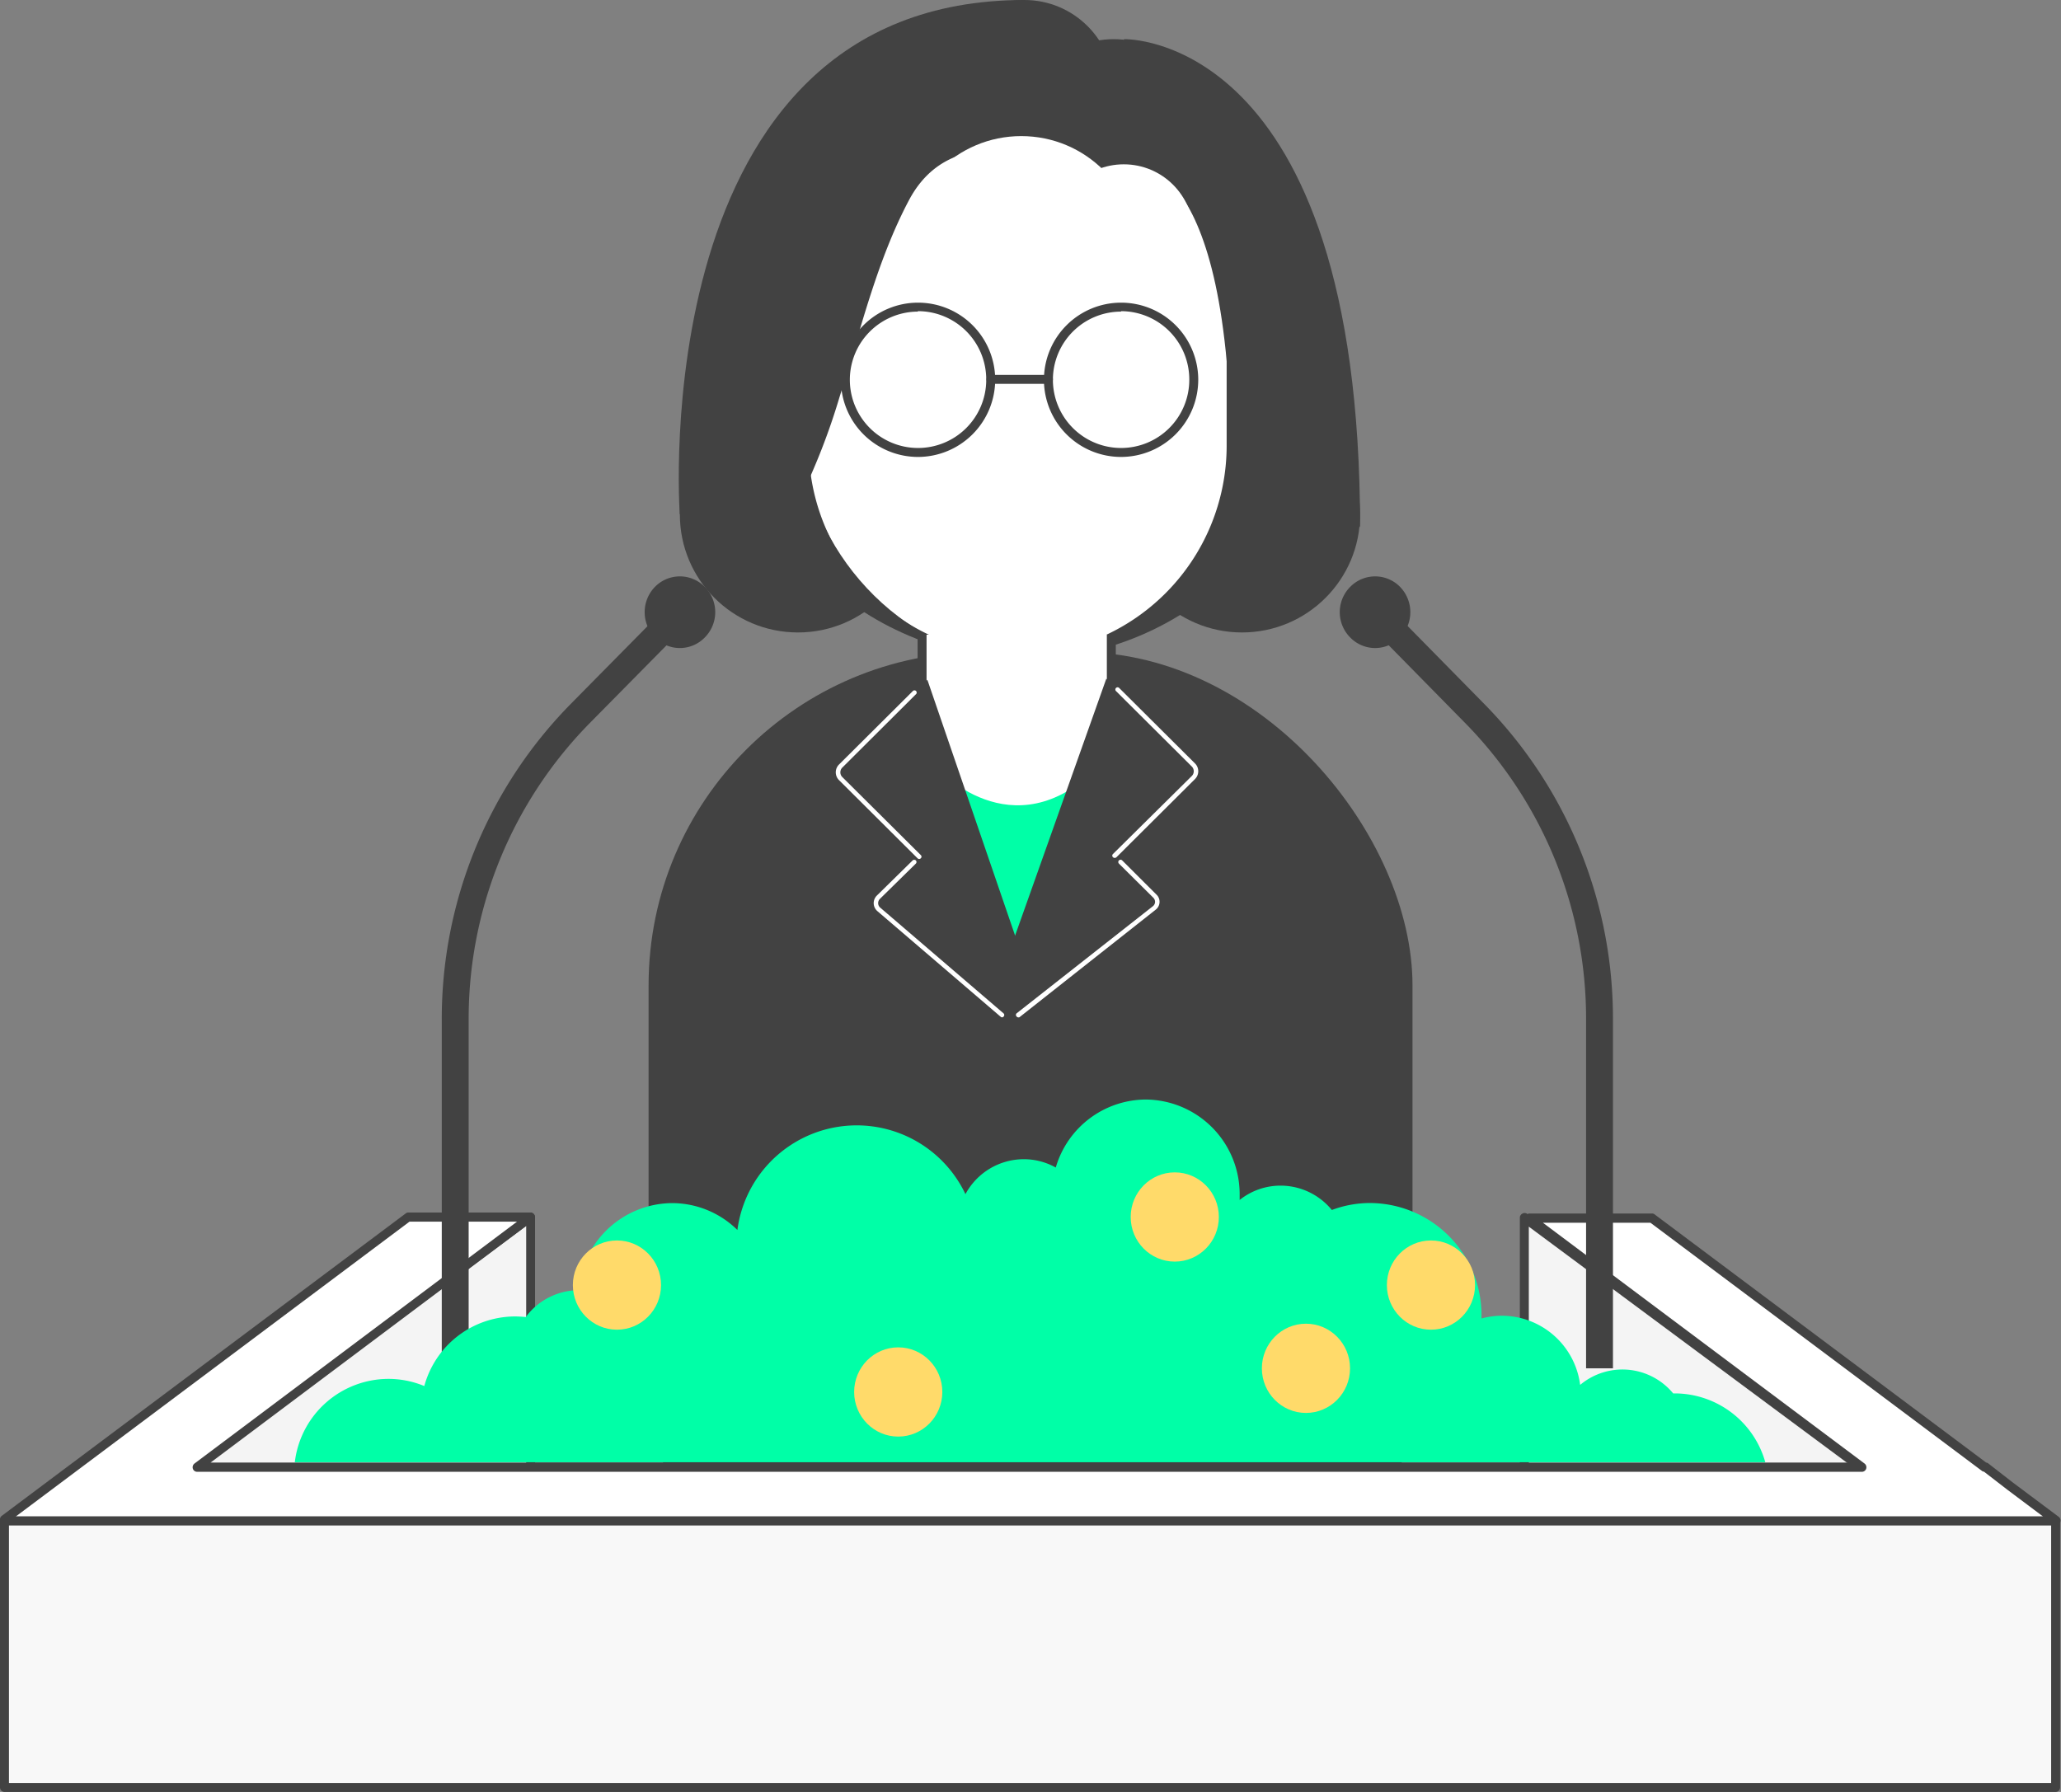 <svg id="圖層_1" data-name="圖層 1" xmlns="http://www.w3.org/2000/svg" viewBox="0 0 230 200"><rect x="0" y="0" width="230" height="200" fill="#808080" stroke="none"/><defs><style>.cls-1{fill:#424242;}.cls-2{fill:#fff;}.cls-3{fill:#00ffa7;}.cls-4{fill:#f4f4f4;}.cls-5{fill:#f8f8f8;}.cls-6{fill:#ffda6a;}</style></defs><title>11</title><ellipse class="cls-1" cx="89.05" cy="57.42" rx="13.18" ry="13.17"/><ellipse class="cls-1" cx="138.6" cy="57.42" rx="13.18" ry="13.17"/><ellipse class="cls-1" cx="114.32" cy="40.48" rx="33.11" ry="33.07"/><rect class="cls-2" x="89.75" y="11.62" width="47.64" height="61.92" rx="23.82"/><path class="cls-1" d="M113.57,74.05A24.35,24.35,0,0,1,89.25,49.73V35.45a24.32,24.32,0,1,1,48.64,0V49.73A24.35,24.35,0,0,1,113.57,74.05Zm0-61.93A23.35,23.35,0,0,0,90.25,35.45V49.73a23.32,23.32,0,0,0,46.64,0V35.45A23.35,23.35,0,0,0,113.57,12.12Z"/><ellipse class="cls-1" cx="114.32" cy="9.95" rx="9.97" ry="9.95"/><ellipse class="cls-1" cx="124.29" cy="14.32" rx="9.97" ry="9.95"/><path class="cls-1" d="M126.17,18.34s11.22-2.17,11.22,33.94h8.27l-8.27-34L124.29,11l1.88,7.39"/><path class="cls-1" d="M125,21.39s-17.18-11.09-23.56.95C97.81,29.19,96,37,93.66,44.41a73.66,73.66,0,0,1-4.29,11.05c-.5,1-4.46,8.69-5.91,7s1.33-7.77,1.64-9.59l3.57-30.08L104.35,11l17,.67Z"/><ellipse class="cls-2" cx="113.97" cy="28.16" rx="12.98" ry="12.97"/><ellipse class="cls-2" cx="125.41" cy="26.1" rx="7.77" ry="7.76"/><path class="cls-1" d="M75.86,57.42S71.69,0,114.32,0"/><path class="cls-1" d="M125.41,4.37s26.37-.87,26.37,54.49"/><ellipse class="cls-2" cx="102.43" cy="42.34" rx="8.12" ry="8.11"/><path class="cls-1" d="M102.43,51a8.61,8.61,0,1,1,8.63-8.61A8.63,8.63,0,0,1,102.43,51Zm0-16.22a7.61,7.61,0,1,0,7.63,7.61A7.62,7.62,0,0,0,102.43,34.73Z"/><ellipse class="cls-2" cx="125.1" cy="42.34" rx="8.12" ry="8.11"/><path class="cls-1" d="M125.1,51a8.61,8.61,0,1,1,8.62-8.61A8.63,8.63,0,0,1,125.1,51Zm0-16.22a7.61,7.61,0,1,0,7.62,7.61A7.62,7.62,0,0,0,125.1,34.73Z"/><path class="cls-1" d="M117,42.84h-6.41a.5.5,0,0,1,0-1H117a.5.5,0,0,1,0,1Z"/><rect class="cls-1" x="72.38" y="72.77" width="85.25" height="118.25" rx="37.2"/><polyline class="cls-2" points="106.42 89.08 113.38 81.93 120.87 89.08 113.82 107.6"/><path class="cls-2" d="M102.9,70.84V97.77c0,5.8,4.73,11.36,10.56,11.36S124,103.57,124,97.77V70.84"/><path class="cls-1" d="M113.46,109.63c-5.89,0-11.06-5.55-11.06-11.86V70.84h1V97.77c0,5.78,4.7,10.86,10.06,10.86s10.06-5.08,10.06-10.86V70.84h1V97.77C124.52,104.08,119.35,109.63,113.46,109.63Z"/><path class="cls-3" d="M104.44,85.61s8.48,9.61,18.11,0l-9.65,22.13Z"/><path class="cls-1" d="M123.46,75.75l9.68,9.62a1,1,0,0,1,0,1.41l-8.06,8a1,1,0,0,0,0,1.41l3.84,3.82a.74.74,0,0,1-.15,1.22l-18.23,10.91"/><path class="cls-1" d="M103.49,75.87l-9.68,9.62a1,1,0,0,0,0,1.41l8,8a1,1,0,0,1,0,1.41L98,100.14a.73.73,0,0,0,.16,1.21l17.6,10.3"/><path class="cls-1" d="M125.09,96.21l3.83,3.81a.87.87,0,0,1-.07,1.33l-15.21,12"/><path class="cls-2" d="M113.64,113.55a.23.23,0,0,1-.19-.1.24.24,0,0,1,0-.35l15.2-11.95a.63.63,0,0,0,.25-.46.66.66,0,0,0-.19-.49l-3.84-3.81a.25.25,0,0,1,.36-.36l3.83,3.82a1.1,1.1,0,0,1,.34.87,1.11,1.11,0,0,1-.44.82l-15.2,12A.3.3,0,0,1,113.64,113.55Z"/><path class="cls-1" d="M124.65,76.94l8.49,8.43a1,1,0,0,1,0,1.41l-8.77,8.72"/><path class="cls-2" d="M124.37,95.75a.25.25,0,0,1-.17-.08.24.24,0,0,1,0-.35L133,86.61a.75.75,0,0,0,0-1.06l-8.48-8.44a.25.25,0,0,1,.35-.35l8.48,8.44a1.23,1.23,0,0,1,0,1.76l-8.76,8.72A.29.29,0,0,1,124.37,95.75Z"/><path class="cls-1" d="M102,96.21l-4,3.93a.91.91,0,0,0,.06,1.36l13.76,11.8"/><path class="cls-2" d="M111.84,113.55a.27.27,0,0,1-.16-.06l-13.77-11.8a1.18,1.18,0,0,1-.06-1.73l4-3.93a.26.26,0,0,1,.35,0,.25.25,0,0,1,0,.36l-4,3.93a.66.66,0,0,0-.2.5.65.65,0,0,0,.24.49L112,113.11a.25.25,0,0,1,0,.35A.25.25,0,0,1,111.84,113.55Z"/><path class="cls-1" d="M102,77.32l-8.22,8.17a1,1,0,0,0,0,1.41l8.76,8.72"/><path class="cls-2" d="M102.57,95.87a.28.28,0,0,1-.17-.07l-8.76-8.72a1.23,1.23,0,0,1,0-1.76l8.21-8.17a.25.25,0,1,1,.35.35L94,85.67a.75.75,0,0,0,0,1.06l8.76,8.71a.24.24,0,0,1,0,.35A.25.25,0,0,1,102.57,95.87Z"/><polyline class="cls-4" points="222.74 174.97 170.12 135.91 170.12 174.97"/><path class="cls-1" d="M222.74,175.48a.46.46,0,0,1-.29-.1l-51.84-38.47V175a.5.5,0,1,1-1,0V135.91a.5.5,0,0,1,.27-.45.49.49,0,0,1,.52,0L223,174.56a.52.52,0,0,1,.11.71A.49.49,0,0,1,222.74,175.48Z"/><polygon class="cls-4" points="59.22 135.83 59.22 174.89 6.59 174.89 59.22 135.83"/><path class="cls-1" d="M59.22,175.4H6.59a.5.5,0,0,1-.48-.35.53.53,0,0,1,.18-.57l52.63-39.06a.51.51,0,0,1,.52,0,.5.5,0,0,1,.27.45v39.06A.5.5,0,0,1,59.22,175.4Zm-51.11-1H58.72V136.83Z"/><polygon class="cls-2" points="229.45 169.68 224.29 165.82 221.59 163.71 221.48 163.71 184.36 135.91 170.69 135.91 207.81 163.71 21.98 163.71 59.2 135.83 45.54 135.83 0.45 169.6 0.67 169.6 0.45 169.75 229.35 169.75 229.25 169.68 229.45 169.68"/><path class="cls-1" d="M229.35,170.26H.45A.5.5,0,0,1,0,169.9a.41.41,0,0,1,0-.22.51.51,0,0,1,.19-.49l45.09-33.76a.47.47,0,0,1,.3-.1H59.21a.5.5,0,0,1,.47.35.51.51,0,0,1-.18.56l-36,27H206.3l-35.9-26.89a.51.51,0,0,1-.18-.56.5.5,0,0,1,.47-.35h13.67a.43.43,0,0,1,.29.1l37,27.7a.43.43,0,0,1,.24.1l2.7,2.1,5.16,3.86a.51.51,0,0,1,.17.57.5.5,0,0,1-.24.29A.51.51,0,0,1,229.35,170.26Zm-227.59-1H228l-4-3-2.59-2a.5.5,0,0,1-.23-.09l-37-27.7h-12l35.9,26.88a.53.53,0,0,1,.18.57.5.5,0,0,1-.48.35H22a.5.5,0,0,1-.48-.35.53.53,0,0,1,.18-.57l36-27h-12Z"/><rect class="cls-5" x="0.5" y="169.75" width="228.9" height="29.74"/><path class="cls-1" d="M229.4,200H.5a.5.5,0,0,1-.5-.51V169.75a.5.5,0,0,1,.5-.5H229.4a.5.5,0,0,1,.5.5v29.74A.5.5,0,0,1,229.4,200ZM1,199H228.9V170.26H1Z"/><path class="cls-1" d="M180,152.72h-3V113.9A47.07,47.07,0,0,0,163.5,80.69L152.26,69.26l2.11-2.15,11.24,11.43A50.09,50.09,0,0,1,180,113.9Z"/><path class="cls-1" d="M156.24,65.5a3.89,3.89,0,0,0-5.56,0,4,4,0,0,0,0,5.65,3.87,3.87,0,0,0,5.56,0A4.05,4.05,0,0,0,156.24,65.5Z"/><path class="cls-1" d="M52.3,152.72h-3V113.9A50.09,50.09,0,0,1,63.72,78.54L75,67.11l2.11,2.15L65.83,80.69A47.07,47.07,0,0,0,52.3,113.9Z"/><path class="cls-1" d="M78.65,71.15a4,4,0,0,0,0-5.65,3.89,3.89,0,0,0-5.56,0,4.05,4.05,0,0,0,0,5.65A3.87,3.87,0,0,0,78.65,71.15Z"/><path class="cls-3" d="M127.88,122.72a10.52,10.52,0,0,0-10.06,7.59,7.33,7.33,0,0,0-3.57-.93,7.41,7.41,0,0,0-6.51,3.9,13.43,13.43,0,0,0-25.45,4,10.4,10.4,0,0,0-7.27-3A10.56,10.56,0,0,0,64.56,144h0a7.39,7.39,0,0,0-5.89,3,12.09,12.09,0,0,0-1.21-.07,10.53,10.53,0,0,0-10.11,7.77,10.41,10.41,0,0,0-4-.8A10.54,10.54,0,0,0,32.9,163.2H197a10.52,10.52,0,0,0-10.08-7.68h-.2a7.34,7.34,0,0,0-10.38-.95,8.84,8.84,0,0,0-8.72-7.72,8.67,8.67,0,0,0-2.29.31c0-.1,0-.21,0-.31a12.5,12.5,0,0,0-12.42-12.58,12.13,12.13,0,0,0-4.28.78,7.4,7.4,0,0,0-5.72-2.72,7.31,7.31,0,0,0-4.57,1.6c0-.2,0-.39,0-.59A10.56,10.56,0,0,0,127.88,122.72Z"/><ellipse class="cls-6" cx="68.85" cy="143.43" rx="4.92" ry="4.98"/><ellipse class="cls-6" cx="100.24" cy="155.36" rx="4.92" ry="4.98"/><ellipse class="cls-6" cx="131.1" cy="135.83" rx="4.92" ry="4.98"/><ellipse class="cls-6" cx="145.74" cy="152.72" rx="4.92" ry="4.98"/><ellipse class="cls-6" cx="159.69" cy="143.43" rx="4.92" ry="4.98"/></svg>